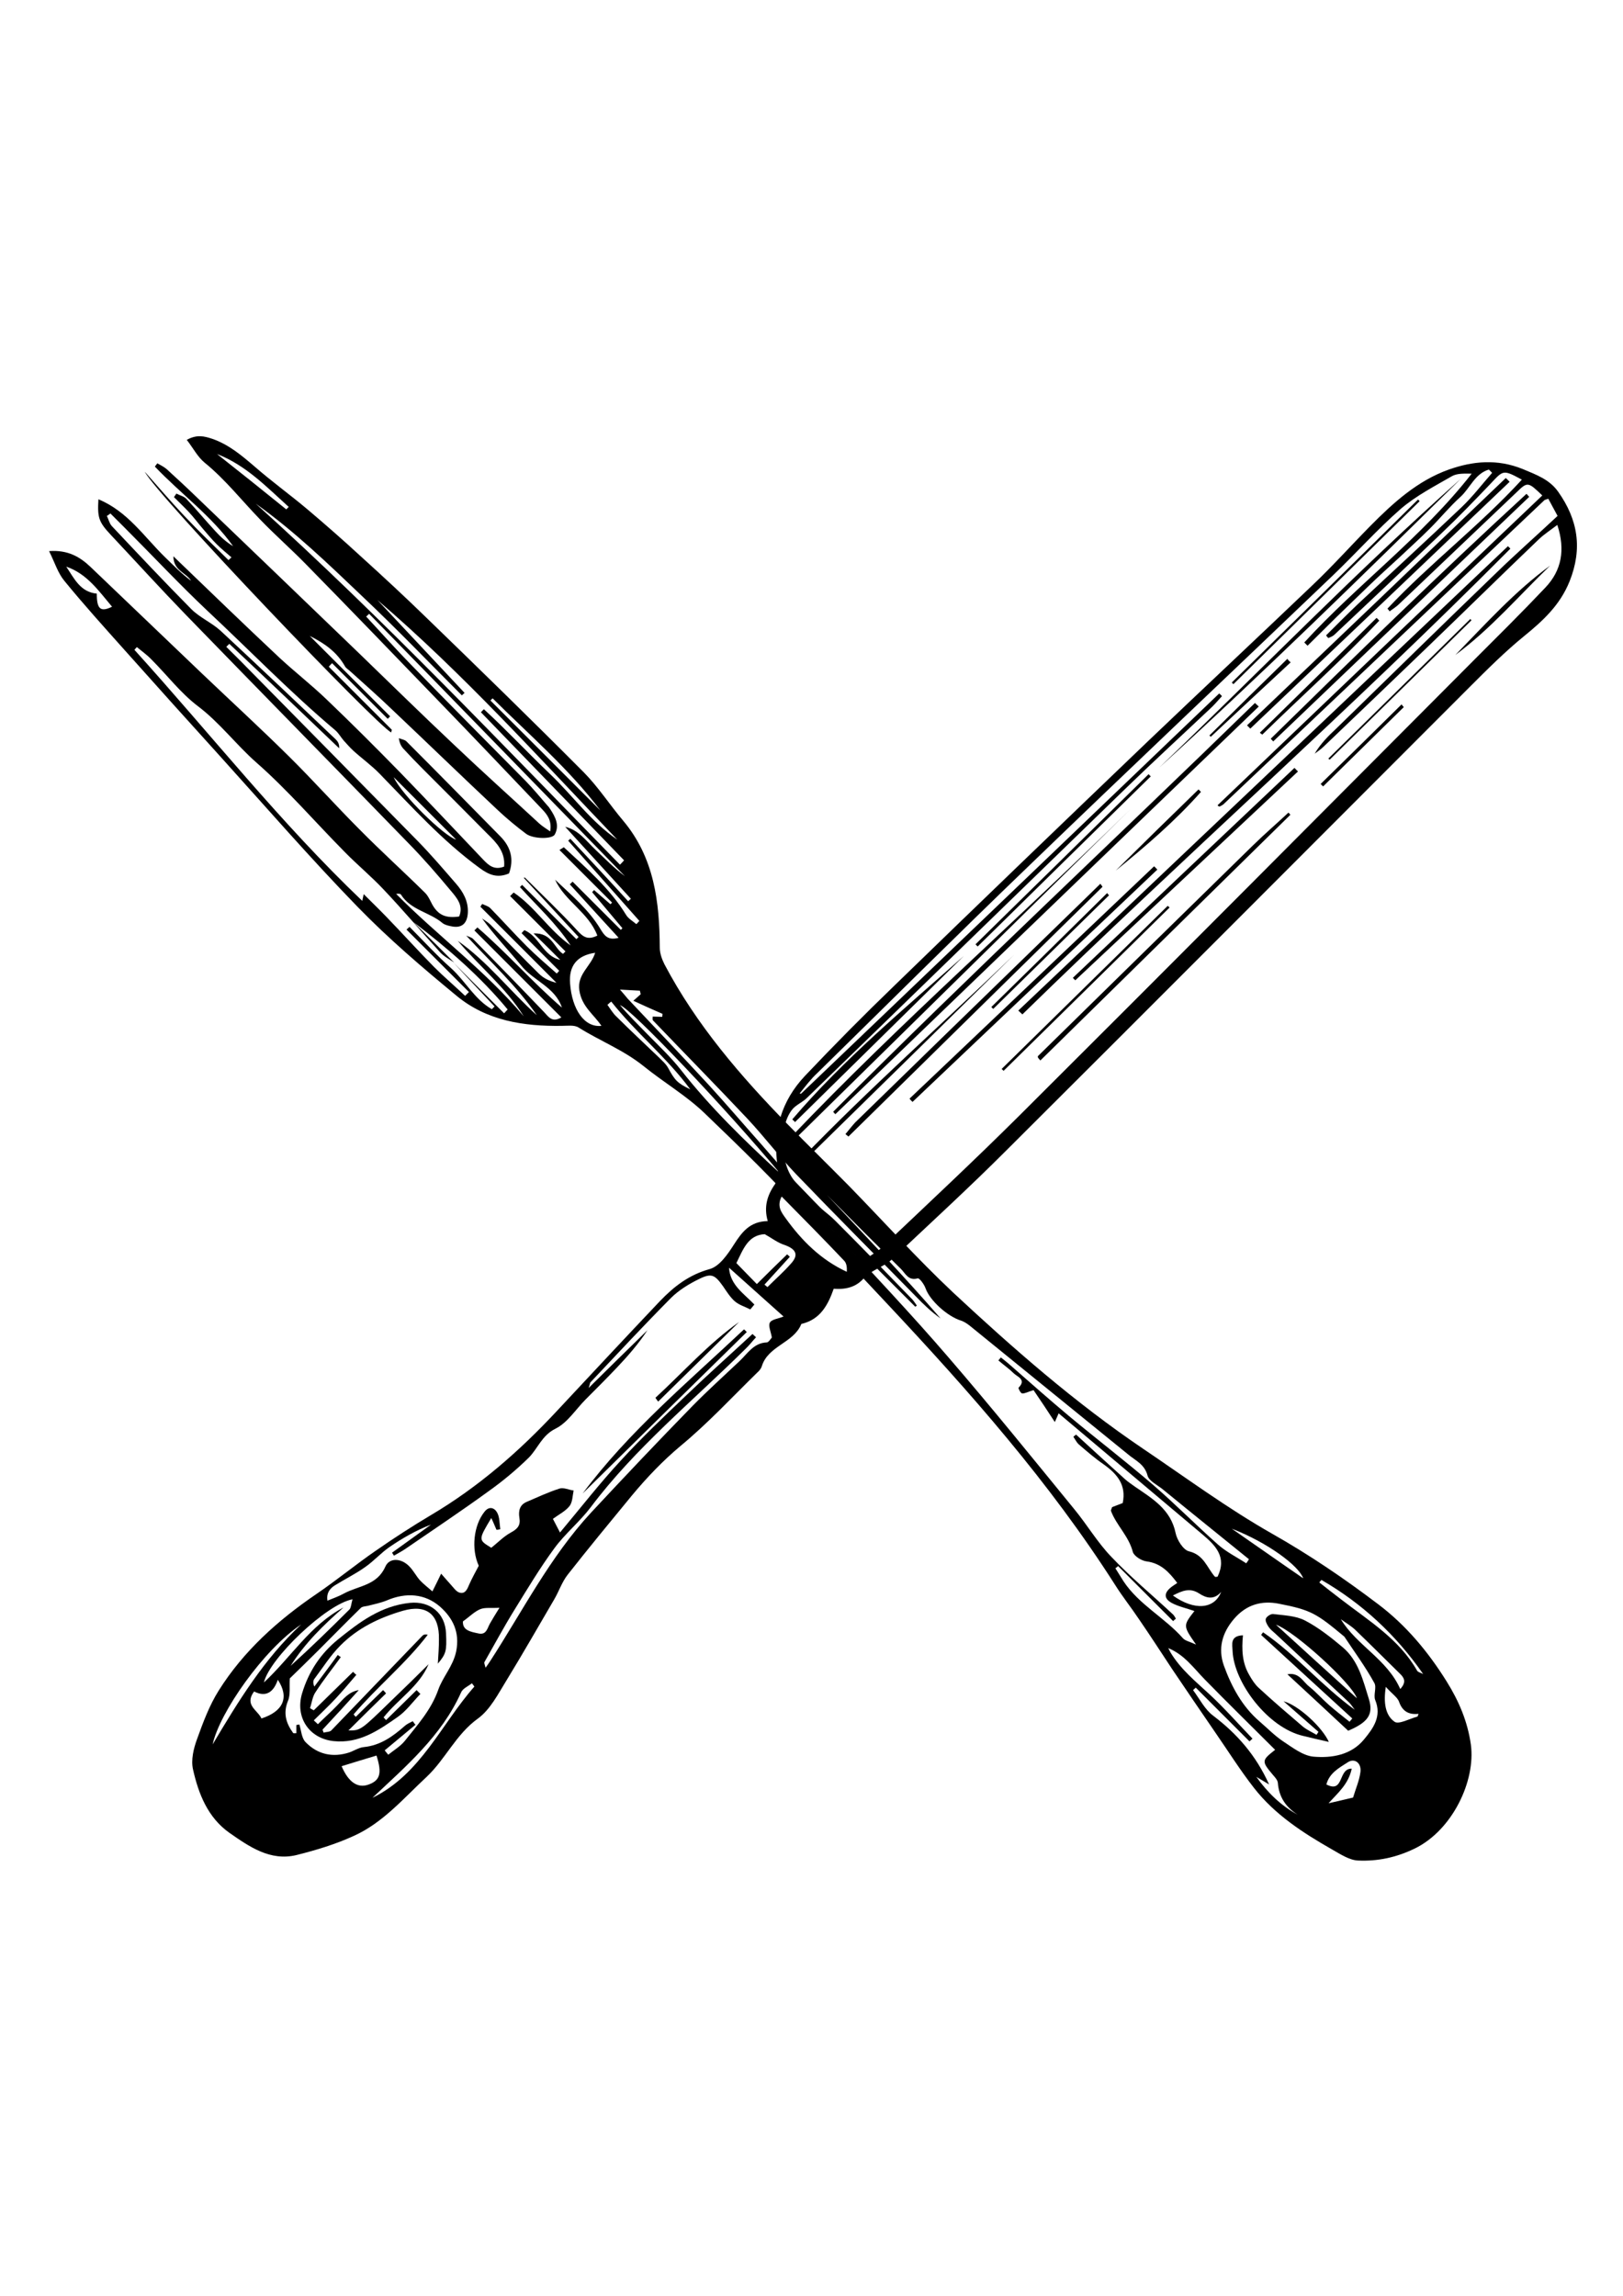 <?xml version="1.0" encoding="utf-8"?>
<!-- Generator: Adobe Illustrator 21.1.0, SVG Export Plug-In . SVG Version: 6.00 Build 0)  -->
<svg version="1.1" id="Layer_1" xmlns="http://www.w3.org/2000/svg" xmlns:xlink="http://www.w3.org/1999/xlink" x="0px" y="0px"
	 viewBox="0 0 595.3 841.9" style="enable-background:new 0 0 595.3 841.9;" xml:space="preserve">
<style type="text/css">
	.st0{fill-rule:evenodd;clip-rule:evenodd;}
	.st1{fill-rule:evenodd;clip-rule:evenodd;fill:none;}
</style>
<g>
	<g>
		<path class="st0" d="M281.6,447.8c-1.5-5.2-0.2-9.5,2.7-13.6c1.1-1.6,1.2-4.4,0.9-6.6c-1.9-12.8,1.4-23.9,10.1-33.1
			c10.7-11.3,21.7-22.4,32.9-33.2c30.9-30,62-59.9,93.1-89.7c19.9-19,40-37.8,59.9-56.8c7.4-7,14.2-14.6,21.4-21.9
			c8.4-8.5,17.3-16.6,28.8-20.7c8.8-3.1,17.7-4,27.1-0.2c5,2.1,9.8,3.8,13,8.3c7.3,10.3,9,20.9,4.2,32.9
			c-3.5,8.7-9.7,14.4-16.7,20.1c-7,5.7-13.4,12.1-19.8,18.5C482.4,308.6,425.8,365.4,369,422c-13.6,13.6-27.8,26.6-41.8,39.8
			c-2,1.9-4.8,3-7.2,4.5c-0.8,0.5-1.9,0.8-2.4,1.5c-2.9,4-6.9,5.2-11.8,4.8c-2.1,6-4.9,11.1-11.4,12.8c-0.2,0-0.5,0.1-0.5,0.2
			c-2.9,7-12.2,7.9-14.5,15.5c-0.3,0.9-1,1.7-1.7,2.3c-9.2,9-18,18.5-27.9,26.7c-6.7,5.6-12.5,11.7-18,18.3
			c-7.9,9.6-15.9,19.3-23.6,29.1c-2.1,2.7-3.2,6.1-4.9,9c-5.8,9.9-11.5,19.9-17.5,29.7c-3.1,5-6,10.8-10.6,14.1
			c-8,5.8-11.8,14.8-18.7,21.3c-8.4,7.8-16,16.8-26.6,21.6c-6.7,3.1-14,5.3-21.2,7.1c-9.6,2.3-17.3-3.1-24.6-8.2
			c-7.9-5.6-11.3-14.3-13.3-23.2c-0.8-3.5,0.2-7.7,1.5-11.2c2.2-6.1,4.5-12.3,7.9-17.7c9.1-14.5,21.7-25.8,35.8-35.4
			c7.5-5.1,14.4-10.8,21.8-15.9c6.6-4.6,13.4-9,20.3-13.1c17.4-10.3,32.4-23.4,46.1-38.1c12.6-13.5,25.2-27,37.9-40.4
			c5.1-5.3,10.6-9.6,18.2-11.7c3.6-1,6.6-5.4,8.9-9C272.1,451.9,275,447.9,281.6,447.8z M293.3,401c0.2,0,0.3,0.1,0.5,0.1
			c51.2-48.9,102.3-97.9,153.4-146.8c0.3,0.3,0.7,0.6,1,1c-1.2,1.3-2.3,2.6-3.6,3.9c-10.8,10.2-21.7,20.2-32.3,30.5
			c-38.8,37.6-77.5,75.3-116.3,112.9c-1.7,1.7-4.2,2.6-5.6,4.5c-5,6.6-4.1,20.8,1.6,26.6c8.7,9.1,17.6,18,26.7,27.2
			c1.7-1.2,3.4-2.1,4.7-3.4c16.9-16,33.9-31.9,50.4-48.3c55.7-55.5,111.2-111.3,166.7-167c8.8-8.8,17.7-17.6,26.3-26.7
			c6-6.3,7.4-13.9,4.4-23c-2.6,2-4.8,3.4-6.7,5.2c-13.5,12.9-26.8,26-40.2,38.9c-12.9,12.4-25.8,24.8-38.7,37.1
			c-1,1-2.2,1.8-3.4,2.7c2.2-3.7,5-6.5,7.9-9.2c19.6-19.1,39.1-38.2,58.7-57.1c7.1-6.9,14.6-13.5,22.5-20.9
			c-0.9-1.7-2.2-4.1-3.4-6.3c-1.1,0.4-1.3,0.4-1.4,0.5c-39.2,37.2-78.5,74.3-117.7,111.5c-0.4,0.4-1,0.6-1.5,0.9
			c-0.1,0-0.3-0.1-0.4-0.2c-0.2-0.1-0.3-0.3-0.3-0.3c39.7-37.9,79.3-75.8,119.1-113.6c-5.2-5-5.4-5.1-9.4-1.2
			c-14.4,13.7-28.7,27.3-43.1,41c-1,1-2.3,1.8-3.5,2.7c-0.3-0.4-0.5-0.7-0.8-1c15.6-16.6,33.8-30.4,49.3-47.3
			c-6.8-3.7-6.8-3.5-11.2,1.2c-6,6.3-12,12.5-18.3,18.5c-13.1,12.5-26.2,24.9-39.4,37.3c-0.6,0.5-1.4,0.8-2.1,1.1
			c-0.3-0.3-0.6-0.7-0.8-1c3.9-3.9,7.8-7.8,11.8-11.6c12.6-11.8,25.4-23.5,37.9-35.4c4.1-3.9,7.5-8.4,11.2-12.6
			c-0.4-0.4-0.8-0.8-1.2-1.2c-5.1,1.5-6.9,6.8-10.4,10c-4,3.6-7.4,7.8-11.2,11.6c-3.7,3.7-7.5,7.1-11.3,10.7
			c-3.8,3.5-7.7,7-11.4,10.6c-3.9,3.7-7.7,7.5-11.6,11.2c-3.5,3.5-7.1,7-10.6,10.5c-0.4-0.4-0.8-0.8-1.2-1.2
			c19.6-21.4,43.3-38.7,61.4-61.9c-2.5,0-5.2-0.2-7.2,0.9c-6.4,3.7-13.2,7.2-18.8,12c-8.8,7.7-16.6,16.5-25.1,24.6
			c-37.2,35.6-74.7,71-111.8,106.8c-25.9,24.9-51.4,50.3-77.1,75.5C297.4,395.7,295.4,398.4,293.3,401z M276.7,478.4
			c-0.5,0.6-1,1.2-1.5,1.8c-1.9-1-4.1-1.6-5.7-3c-1.7-1.5-3-3.6-4.3-5.5c-3-4.2-4.2-4.9-8.7-2.7c-3.7,1.8-7.5,4.1-10.4,7
			c-10,10.1-19.7,20.5-29.5,30.9c-0.2,0.2-0.2,0.7-0.7,2.1c7.7-7.6,14.6-14.4,21.6-21.2c-3.3,5-7.2,9.5-11.3,13.8
			c-3.7,3.9-7.5,7.7-11.3,11.5c-3.7,3.7-6.7,8.6-11.1,10.8c-5.1,2.5-6.5,7.3-9.9,10.7c-4.5,4.4-9.4,8.5-14.6,12.2
			c-9.9,7.2-20.1,14-30.3,21c-1.4,1-3,1.8-4.5,2.7c-0.2-0.4-0.5-0.7-0.7-1.1c4.7-3.4,9.5-6.8,14.3-10.3c-5.5,2.1-10.5,5-15.2,8.2
			c-3.2,2.2-5.8,5.2-9,7.4c-3.5,2.5-7.4,4.4-11.1,6.7c-2.1,1.3-3.1,3.1-2.7,5.6c2.2-0.9,4.2-1.6,6-2.6c5.3-2.9,12.1-2.9,15.2-9.8
			c1.5-3.5,5.9-3.2,8.8-0.2c1.5,1.5,2.5,3.5,3.9,5.1c1.3,1.4,2.9,2.6,4.6,4.1c1.2-2.4,2-4,3.2-6.5c1.6,1.8,2.6,3,3.7,4.2
			c0.9,1,1.8,2.3,2.9,2.7c2.1,0.7,2.9-1,3.6-2.7c1.1-2.5,2.4-4.8,3.6-7.1c-2.8-6.1-1.9-14.8,2.1-19.8c1.7-2.2,3.7-1.5,4.7,0.4
			c0.9,1.7,0.8,4,1.1,6c-0.5,0.1-0.9,0.2-1.4,0.2c-0.6-1.3-1.1-2.7-1.9-4.3c-4.8,8-4.8,8,0,10.9c2.4-1.9,4.6-4.2,7.2-5.6
			c2.4-1.3,3.6-2.6,3.1-5.4c-0.4-2.5,0.1-4.7,2.6-5.8c4-1.7,8-3.6,12.1-4.9c1.5-0.5,3.5,0.5,5.2,0.7c-0.4,1.9-0.4,4.3-1.5,5.7
			c-1.5,1.9-3.8,3-6.1,4.7c0.8,1.5,1.5,2.9,2.6,5c7.7-9.2,14.7-18.2,22.4-26.5c7.5-8.2,15.6-15.9,23.7-23.6
			c8-7.7,16.3-15.1,24.5-22.7c0.4,0.4,0.9,0.8,1.3,1.2c-1.3,1.4-2.5,3-3.9,4.3C254,513.9,233,531,216.7,552.7
			c-4,5.3-9.4,9.7-13.3,15c-5.3,7.2-9.9,14.9-14.6,22.5c-3.9,6.3-7.4,12.8-11.1,19.3c-0.2,0.3,0.1,0.9,0.4,2.1
			c0.8-1.1,1.2-1.7,1.6-2.3c12-18.5,22-38.3,37.1-54.6c12.3-13.2,24.7-26.3,37.3-39.2c5.5-5.6,11.4-10.9,17.1-16.3
			c3-2.8,5.2-6.7,10-6.9c0.7,0,1.4-1.2,1.9-1.8c-0.3-2-1.4-4.3-0.7-5.5c0.7-1.2,3.1-1.4,5-2.2c-6.7-6-13.4-12-20-17.9
			C267.8,471.3,272.9,474.4,276.7,478.4z M108.7,632.6c0.4-0.1,0.7-0.1,1.1-0.2c0.7,2.2,0.8,5,2.3,6.5c4.4,4.5,9.9,5.7,15.9,3.8
			c1.8-0.6,3.5-1.8,5.4-2c6.1-0.6,10.7-3.9,15.1-7.8c0.8-0.7,1.9-1.2,2.9-1.7c0.3,0.4,0.6,0.9,1,1.3c-3.8,3.1-7.5,6.3-11.3,9.4
			c0.4,0.5,0.8,1,1.3,1.6c2.1-1.7,4.5-3.1,6.1-5.1c4.6-5.8,9.6-11.3,12.2-18.6c1.7-4.9,5.4-8.6,6.6-14.1c1.5-7.3-1.4-12.5-5.9-16.5
			c-5.5-4.8-12.5-5.3-19.5-2.3c-2.2,0.9-4.6,1.4-7,2c-0.9,0.2-2,0.2-2.6,0.8c-5.2,5.1-10.3,10.3-15.4,15.4
			c-3.6,3.6-7.3,7.2-10.6,10.4c-0.2,3,0.3,6-0.7,8.3c-1.8,4.5-0.7,8.1,1.9,11.7c0.1,0.2,0.6,0.1,1.2,0.1
			C108.7,634.7,108.7,633.6,108.7,632.6z M280.5,452.6c-6.1,0.3-7.9,5.5-10.4,10.6c2.5,2.6,4.9,5,7.5,7.7c3.9-3.9,7.5-7.4,11.1-10.9
			c0.4,0.3,0.7,0.6,1,0.9c-3.1,3.4-6.2,6.8-9.3,10.2c0.4,0.3,0.7,0.6,1.1,0.9c2.9-2.9,6-5.6,8.7-8.7c2.8-3.1,1.8-5.2-2.3-6.7
			C285.3,455.8,283,454,280.5,452.6z M129.3,586.5c-9.5,1.7-30.4,21.6-32.5,30.5c10-9.3,17-21.1,29.2-27.5
			c-7.3,6.4-14.2,13.1-19.4,21.4c7.4-6.7,14.5-13.6,21.6-20.7C128.8,589.5,128.8,588.2,129.3,586.5z M286.7,438.8
			c-1.9,3.6,0,5.9,1.5,8c5.9,8.2,12.9,15.2,22.4,19.6c0.1-1.7-0.1-3.2-1-4.1C302.2,454.5,294.7,446.9,286.7,438.8z M174,618.5
			c-0.3-0.4-0.6-0.8-0.9-1.2c-1.4,1.1-3.4,1.9-4,3.4c-7.2,16-20.2,27-32.5,38.6C154.4,650.6,161.8,632.3,174,618.5z M78,639.7
			c9.4-15.8,18.9-31.4,32.5-44C96.6,605,80.5,628.1,78,639.7z M125.3,647.7c2.5,5.9,5.9,8.1,9.7,6.8c4.4-1.5,5.2-4.1,3.1-10.7
			C134,645,129.9,646.3,125.3,647.7z M95.9,630.2c8-2.6,10.3-7.7,6-14.2c-1.5,4.4-4.2,6.6-8.7,4.3C89.5,625.3,94.5,627.1,95.9,630.2
			z M314,460.6c-8-8.1-14.7-17.3-23.9-24.2C296.3,446.3,304,454.7,314,460.6z M183.2,589.6c-2.8,0.2-5.2-0.2-7,0.5
			c-2.2,0.9-4,2.8-6.4,4.5c-0.2,3.3,2.8,3.8,5.6,4.4c3,0.7,3.3-1.8,4.3-3.6C180.6,593.8,181.6,592.2,183.2,589.6z"/>
		<path class="st1" d="M293.3,401c2.2-2.5,4.2-5.3,6.6-7.6c25.6-25.2,51.1-50.6,77.1-75.5c37.1-35.8,74.6-71.2,111.8-106.8
			c8.5-8.1,16.3-16.9,25.1-24.6c5.6-4.8,12.3-8.3,18.8-12c2-1.1,4.7-1,7.2-0.9c-18.1,23.2-41.8,40.5-61.4,61.9
			c0.4,0.4,0.8,0.8,1.2,1.2c3.6-3.5,7.1-7,10.6-10.5c3.9-3.8,7.7-7.5,11.6-11.2c3.8-3.6,7.7-7,11.4-10.6c3.8-3.5,7.7-7,11.3-10.7
			c3.8-3.8,7.2-8,11.2-11.6c3.6-3.2,5.4-8.6,10.4-10c0.4,0.4,0.8,0.8,1.2,1.2c-3.7,4.2-7.2,8.7-11.2,12.6
			c-12.5,11.9-25.3,23.6-37.9,35.4c-4,3.8-7.9,7.7-11.8,11.6c0.3,0.3,0.6,0.7,0.8,1c0.7-0.4,1.5-0.6,2.1-1.1
			c13.1-12.4,26.3-24.8,39.4-37.3c6.2-6,12.3-12.2,18.3-18.5c4.5-4.7,4.5-4.8,11.2-1.2c-15.5,16.9-33.8,30.7-49.3,47.3
			c0.3,0.3,0.5,0.7,0.8,1c1.2-0.9,2.4-1.7,3.5-2.7c14.4-13.6,28.7-27.3,43.1-41c4.1-3.8,4.2-3.8,9.4,1.2
			c-39.7,37.9-79.4,75.8-119.1,113.6c0,0,0.2,0.2,0.3,0.3c0.1,0.1,0.3,0.2,0.4,0.2c0.5-0.3,1-0.5,1.5-0.9
			c39.2-37.1,78.5-74.3,117.7-111.5c0.1-0.1,0.4-0.1,1.4-0.5c1.2,2.2,2.5,4.6,3.4,6.3c-7.9,7.4-15.4,14-22.5,20.9
			c-19.6,19-39.2,38.1-58.7,57.1c-2.8,2.8-5.7,5.6-7.9,9.2c1.1-0.9,2.3-1.7,3.4-2.7c12.9-12.4,25.9-24.7,38.7-37.1
			c13.4-12.9,26.8-26,40.2-38.9c1.9-1.8,4.2-3.3,6.7-5.2c3,9.1,1.5,16.7-4.4,23c-8.6,9.1-17.5,17.9-26.3,26.7
			c-55.5,55.7-111,111.5-166.7,167c-16.5,16.4-33.6,32.2-50.4,48.3c-1.3,1.3-3,2.2-4.7,3.4c-9.1-9.2-18-18.2-26.7-27.2
			c-5.7-5.9-6.6-20-1.6-26.6c1.4-1.9,3.9-2.8,5.6-4.5c38.8-37.6,77.5-75.3,116.3-112.9c10.6-10.3,21.5-20.3,32.3-30.5
			c1.3-1.2,2.4-2.6,3.6-3.9c-0.4-0.3-0.7-0.7-1-1c-51.1,48.9-102.3,97.9-153.4,146.8C293.6,401.1,293.4,401,293.3,401z M373.5,370.6
			c0.5,0.5,1,1,1.5,1.5c59.1-57.6,120.9-112.3,179-170.8c-0.3-0.3-0.6-0.6-0.9-0.9C493.2,257.1,433.4,313.8,373.5,370.6z
			 M461.7,259.1c-0.5-0.4-0.9-0.9-1.4-1.3c-51.4,50.1-104,99.1-154.7,149.9c0.3,0.3,0.6,0.6,0.8,0.9
			C358.2,358.7,409.9,308.9,461.7,259.1z M414.8,296.6C373.6,337,330.2,375,290.4,416.7c0.4,0.4,0.7,0.7,1.1,1.1
			C332.6,377.3,373.7,336.9,414.8,296.6z M425.2,281.5c37.7-34.4,74.2-70.1,110.6-105.9C497.6,209.5,462.1,246.3,425.2,281.5z
			 M473.3,298.8c-0.2-0.2-0.5-0.5-0.7-0.7c-4.3,3.9-8.8,7.8-12.9,11.9c-26.4,25.7-52.7,51.6-79,77.4c-0.1,0.1,0,0.4,0,0.5
			c0.1,0.2,0.3,0.3,0.9,1.1C412.2,358.8,442.8,328.8,473.3,298.8z M404.4,325.2c-0.2-0.3-0.4-0.7-0.7-1c-1.5,1.4-2.9,2.9-4.4,4.3
			c-7.3,7.1-14.6,14.2-21.9,21.3c-21.2,20.6-42.4,41.3-63.6,61.9c-1.3,1.3-2.4,2.8-3.6,4.3c0.4,0.3,0.7,0.6,1.1,0.9
			C342.2,386.2,373.3,355.7,404.4,325.2z M553.7,176.7c-0.4-0.5-0.9-0.9-1.3-1.3c-31.7,30.2-63.3,60.4-94.9,90.7
			c0.4,0.4,0.8,0.8,1.2,1.2C490.3,237,522,206.8,553.7,176.7z M424.5,318.9c-0.4-0.4-0.9-0.8-1.3-1.2
			c-29.9,28.4-59.8,56.8-89.7,85.2c0.4,0.4,0.8,0.8,1.1,1.2C364.7,375.6,394.6,347.3,424.5,318.9z M560.9,182.2
			c-0.4-0.4-0.7-0.7-1.1-1.1c-31.9,29.3-62.8,59.5-93.8,89.8c0.3,0.3,0.6,0.7,0.9,1C498.3,242,529.6,212.1,560.9,182.2z M429,332.8
			c-0.2-0.2-0.5-0.4-0.7-0.7c-20.3,20-40.6,39.9-60.9,59.8c0.2,0.2,0.5,0.5,0.7,0.7C388.4,372.7,408.7,352.8,429,332.8z
			 M476.1,282.9c-0.4-0.4-0.9-0.9-1.3-1.3c-27.1,25.7-54.2,51.4-81.3,77c0.3,0.3,0.6,0.6,0.9,0.9C421.6,334,448.8,308.4,476.1,282.9
			z M372,350.1c-26.1,25.1-53.1,49-78.1,75c0.3,0.3,0.6,0.6,0.9,0.9C320.6,400.7,346.3,375.4,372,350.1z M353.5,350.6
			c-21.7,19.3-44,37.9-63,59.8c0.4,0.3,0.7,0.7,1,1C312.2,391.1,332.8,370.9,353.5,350.6z M520.7,183.8c-0.2-0.2-0.3-0.4-0.5-0.6
			c-22.8,22.4-45.5,44.7-68.3,67.1c0.2,0.2,0.4,0.4,0.6,0.6C475.2,228.5,497.9,206.1,520.7,183.8z M487.2,278.2
			c0.2,0.1,0.4,0.2,0.6,0.4c17.3-17,34.6-34,52-51.1c-0.1-0.2-0.3-0.3-0.4-0.5C521.9,244,504.5,261.1,487.2,278.2z M422.1,284.7
			c-0.2-0.3-0.5-0.5-0.8-0.8c-21.2,20.8-42.4,41.6-63.5,62.4c0.3,0.3,0.5,0.5,0.8,0.8C379.7,326.4,400.9,305.5,422.1,284.7z
			 M568.6,207.4c-12.9,9.5-23.6,21.4-34.8,32.8C546.8,230.6,557.2,218.4,568.6,207.4z M406.8,328.3c-0.2-0.3-0.4-0.5-0.7-0.8
			c-14.2,13.9-28.3,27.8-42.5,41.8c0.2,0.3,0.5,0.5,0.7,0.7C378.4,356.1,392.6,342.2,406.8,328.3z M462.1,268.7
			c0.3,0.2,0.7,0.5,1,0.7c14.3-13.9,29.1-27.3,42.9-41.8c-0.4-0.3-0.7-0.7-1-1C490.7,240.7,476.4,254.7,462.1,268.7z M409.2,319.3
			c11.1-9,21.9-18.3,31.3-28.9c-0.3-0.3-0.6-0.6-0.9-0.9C429.4,299.4,419.3,309.3,409.2,319.3z M473.4,242.9
			c-0.4-0.4-0.8-0.8-1.2-1.2c-9.5,9.4-19.1,18.7-28.6,28.1c0.2,0.2,0.3,0.3,0.5,0.5C453.8,261.1,463.6,252,473.4,242.9z
			 M514.9,259.3c-0.3-0.3-0.5-0.7-0.8-1c-9.9,9.7-19.8,19.4-29.7,29.2c0.3,0.3,0.6,0.6,0.9,0.9C495.1,278.7,505,269,514.9,259.3z"/>
		<path class="st1" d="M276.7,478.4c-3.7-4-8.8-7.2-9.3-13.5c6.7,5.9,13.3,11.9,20,17.9c-1.8,0.7-4.3,0.9-5,2.2
			c-0.7,1.2,0.4,3.4,0.7,5.5c-0.5,0.5-1.2,1.7-1.9,1.8c-4.8,0.3-7,4.1-10,6.9c-5.7,5.5-11.6,10.7-17.1,16.3
			c-12.6,13-25,26-37.3,39.2c-15.2,16.3-25.2,36.1-37.1,54.6c-0.4,0.6-0.8,1.1-1.6,2.3c-0.2-1.2-0.5-1.8-0.4-2.1
			c3.7-6.5,7.2-13,11.1-19.3c4.7-7.6,9.3-15.3,14.6-22.5c3.9-5.4,9.3-9.7,13.3-15c16.3-21.7,37.2-38.8,56.4-57.6
			c1.4-1.4,2.6-2.9,3.9-4.3c-0.4-0.4-0.9-0.8-1.3-1.2c-8.2,7.5-16.5,15-24.5,22.7c-8.1,7.7-16.1,15.4-23.7,23.6
			c-7.6,8.3-14.6,17.3-22.4,26.5c-1-2-1.8-3.4-2.6-5c2.3-1.7,4.6-2.8,6.1-4.7c1.1-1.4,1-3.8,1.5-5.7c-1.7-0.3-3.7-1.2-5.2-0.7
			c-4.1,1.3-8.1,3.2-12.1,4.9c-2.5,1.1-3.1,3.3-2.6,5.8c0.5,2.8-0.7,4.1-3.1,5.4c-2.6,1.4-4.8,3.7-7.2,5.6c-4.8-2.9-4.8-2.9,0-10.9
			c0.7,1.7,1.3,3,1.9,4.3c0.5-0.1,1-0.2,1.4-0.2c-0.3-2-0.2-4.3-1.1-6c-1-1.9-2.9-2.6-4.7-0.4c-4,5-4.9,13.7-2.1,19.8
			c-1.2,2.3-2.5,4.6-3.6,7.1c-0.7,1.7-1.5,3.4-3.6,2.7c-1.1-0.4-2-1.7-2.9-2.7c-1.1-1.2-2.2-2.4-3.7-4.2c-1.2,2.4-1.9,4-3.2,6.5
			c-1.7-1.5-3.3-2.7-4.6-4.1c-1.4-1.6-2.4-3.6-3.9-5.1c-2.9-3-7.3-3.3-8.8,0.2c-3.1,6.9-9.9,6.9-15.2,9.8c-1.9,1-3.9,1.7-6,2.6
			c-0.4-2.5,0.7-4.4,2.7-5.6c3.7-2.2,7.5-4.2,11.1-6.7c3.2-2.2,5.8-5.2,9-7.4c4.7-3.2,9.7-6.1,15.2-8.2c-4.7,3.4-9.5,6.8-14.3,10.3
			c0.2,0.4,0.5,0.7,0.7,1.1c1.5-0.9,3.1-1.7,4.5-2.7c10.1-6.9,20.3-13.8,30.3-21c5.1-3.7,10-7.8,14.6-12.2c3.4-3.4,4.9-8.2,9.9-10.7
			c4.4-2.2,7.4-7.1,11.1-10.8c3.8-3.8,7.6-7.6,11.3-11.5c4-4.3,8-8.7,11.3-13.8c-6.9,6.8-13.8,13.6-21.6,21.2
			c0.4-1.4,0.4-1.9,0.7-2.1c9.8-10.3,19.5-20.8,29.5-30.9c2.9-2.9,6.7-5.2,10.4-7c4.4-2.2,5.6-1.5,8.7,2.7c1.4,1.9,2.6,4,4.3,5.5
			c1.6,1.4,3.8,2,5.7,3C275.6,479.6,276.1,479,276.7,478.4z M273.9,488.5c-0.3-0.3-0.7-0.7-1-1c-20.5,19.3-42.2,37.4-59.2,60.2
			C233.8,527.9,253.8,508.2,273.9,488.5z M240.4,512.6c0.3,0.5,0.7,0.9,1,1.4c9.9-9.7,19.8-19.5,29.7-29.2
			C259.7,492.8,250.5,503.2,240.4,512.6z"/>
		<path class="st1" d="M108.7,632.6c0,1-0.1,2.1-0.1,3.1c-0.6-0.1-1.1,0-1.2-0.1c-2.6-3.6-3.6-7.3-1.9-11.7c0.9-2.4,0.5-5.3,0.7-8.3
			c3.3-3.2,7-6.8,10.6-10.4c5.2-5.1,10.2-10.3,15.4-15.4c0.6-0.6,1.7-0.6,2.6-0.8c2.3-0.7,4.8-1.1,7-2c6.9-3,14-2.5,19.5,2.3
			c4.5,4,7.5,9.2,5.9,16.5c-1.2,5.5-4.9,9.2-6.6,14.1c-2.6,7.3-7.6,12.8-12.2,18.6c-1.6,2.1-4,3.5-6.1,5.1c-0.4-0.5-0.8-1.1-1.3-1.6
			c3.8-3.1,7.5-6.3,11.3-9.4c-0.3-0.4-0.7-0.9-1-1.3c-1,0.6-2.1,1-2.9,1.7c-4.4,3.8-8.9,7.2-15.1,7.8c-1.8,0.2-3.6,1.4-5.4,2
			c-6,2-11.5,0.7-15.9-3.8c-1.5-1.5-1.6-4.3-2.3-6.5C109.5,632.4,109.1,632.5,108.7,632.6z M157.2,610.3c-4.5,4.4-8.9,8.9-13.5,13.2
			c-11.3,11-11.4,11-15.8,11c4.9-4.8,9.4-9.2,13.8-13.6c-0.4-0.4-0.8-0.8-1.1-1.2c-3.3,3.3-6.6,6.5-10,9.8c-0.3-0.3-0.5-0.6-0.8-0.9
			c8.7-10.1,19.1-18.6,27.2-29.2c-0.9-0.2-1.5,0-1.9,0.3c-11.2,11.6-22.3,23.3-33.5,34.8c-0.6,0.6-1.8,0.6-2.8,0.8
			c-0.1-0.4-0.3-0.7-0.4-1.1c4.4-4.8,8.8-9.7,13.3-14.5c-3.8,0.5-5.7,3.3-8,5.7c-2.3,2.3-4.7,4.5-7,6.8c-0.5-0.5-1-1-1.5-1.4
			c2.7-2.7,5.5-5.3,8.1-8.1c2.6-2.8,5-5.7,7.5-8.6c-0.4-0.4-0.8-0.8-1.2-1.1c-4.8,4.7-9.6,9.4-14.4,14.1c-0.5-0.3-1-0.6-1.4-0.8
			c0.6-2,0.9-4.1,2-5.8c2.9-4.4,6.2-8.6,9.3-12.9c-0.4-0.3-0.7-0.5-1.1-0.8c-2.9,3.8-5.8,7.7-8.6,11.6c-0.4-1.1-0.4-2.2,0-2.8
			c3.1-4.1,5.9-8.5,9.5-12.2c6.3-6.4,14.3-10.3,23-12.8c8.7-2.4,13.4,1.4,13.2,10.5c0,2.8-0.2,5.6-0.4,8.9c3-3.6,3.2-4.5,3-11.1
			c-0.3-7.5-5.9-11.9-13.2-11.2c-10.6,1.1-18.6,7-26.4,13.4c-6.4,5.2-10.8,11.8-13.2,19.8c-2.6,8.7,2.5,16.5,11.5,17.5
			c9.4,1.1,16.5-3.8,23.5-8.8c3.2-2.3,5.6-5.7,8.4-8.5c-0.5-0.5-0.9-0.9-1.4-1.4c-3.8,3.7-7.5,7.4-11.2,11c-0.3-0.3-0.6-0.7-0.9-1
			C146.1,623.1,153.8,618.4,157.2,610.3z"/>
		<path class="st1" d="M280.5,452.6c2.5,1.4,4.8,3.2,7.4,4.2c4.1,1.5,5.1,3.6,2.3,6.7c-2.8,3-5.8,5.8-8.7,8.7
			c-0.4-0.3-0.7-0.6-1.1-0.9c3.1-3.4,6.2-6.8,9.3-10.2c-0.4-0.3-0.7-0.6-1-0.9c-3.6,3.5-7.1,7-11.1,10.9c-2.6-2.7-5-5.1-7.5-7.7
			C272.6,458.2,274.4,452.9,280.5,452.6z"/>
		<path class="st1" d="M129.3,586.5c-0.5,1.7-0.5,3-1.1,3.6c-7,7.1-14.2,14-21.6,20.7c5.2-8.3,12.1-15,19.4-21.4
			c-12.2,6.4-19.2,18.2-29.2,27.5C98.9,608.1,119.8,588.3,129.3,586.5z"/>
		<path class="st1" d="M286.7,438.8c8,8.2,15.5,15.7,22.9,23.4c0.9,0.9,1.1,2.4,1,4.1c-9.5-4.4-16.5-11.4-22.4-19.6
			C286.7,444.7,284.8,442.4,286.7,438.8z"/>
		<path class="st1" d="M174,618.5c-12.2,13.8-19.5,32.1-37.4,40.8c12.3-11.6,25.3-22.6,32.5-38.6c0.6-1.4,2.6-2.3,4-3.4
			C173.3,617.6,173.7,618.1,174,618.5z"/>
		<path class="st1" d="M78,639.7c2.5-11.5,18.6-34.7,32.5-44C96.9,608.2,87.5,623.9,78,639.7z"/>
		<path class="st1" d="M125.3,647.7c4.5-1.4,8.6-2.6,12.7-3.9c2.1,6.6,1.3,9.2-3.1,10.7C131.2,655.8,127.8,653.6,125.3,647.7z"/>
		<path class="st1" d="M95.9,630.2c-1.3-3-6.4-4.9-2.7-9.9c4.5,2.3,7.2,0.1,8.7-4.3C106.2,622.5,103.8,627.6,95.9,630.2z"/>
		<path class="st1" d="M314,460.6c-10.1-6-17.7-14.4-23.9-24.2C299.3,443.3,306,452.6,314,460.6z"/>
		<path class="st1" d="M183.2,589.6c-1.6,2.6-2.6,4.2-3.6,5.9c-0.9,1.8-1.3,4.3-4.3,3.6c-2.8-0.7-5.8-1.1-5.6-4.4
			c2.4-1.8,4.2-3.6,6.4-4.5C178.1,589.3,180.4,589.7,183.2,589.6z"/>
		<path class="st0" d="M373.5,370.6c59.9-56.8,119.7-113.5,179.6-170.3c0.3,0.3,0.6,0.6,0.9,0.9c-58.1,58.5-120,113.2-179,170.8
			C374.5,371.5,374,371.1,373.5,370.6z"/>
		<path class="st0" d="M461.7,259.1c-51.8,49.8-103.5,99.7-155.3,149.5c-0.3-0.3-0.6-0.6-0.8-0.9c50.7-50.8,103.3-99.8,154.7-149.9
			C460.7,258.2,461.2,258.6,461.7,259.1z"/>
		<path class="st0" d="M414.8,296.6c-41.1,40.4-82.2,80.8-123.3,121.2c-0.4-0.4-0.7-0.7-1.1-1.1C330.2,375,373.6,337,414.8,296.6z"
			/>
		<path class="st0" d="M425.2,281.5c36.9-35.3,72.4-72,110.6-105.9C499.4,211.4,463,247.1,425.2,281.5z"/>
		<path class="st0" d="M473.3,298.8c-30.5,30-61.1,60-91.7,90.1c-0.7-0.8-0.8-0.9-0.9-1.1c0-0.1-0.1-0.4,0-0.5
			c26.3-25.8,52.6-51.6,79-77.4c4.2-4.1,8.6-7.9,12.9-11.9C472.9,298.3,473.1,298.6,473.3,298.8z"/>
		<path class="st0" d="M404.4,325.2c-31.1,30.5-62.1,61.1-93.2,91.6c-0.4-0.3-0.7-0.6-1.1-0.9c1.2-1.4,2.3-2.9,3.6-4.3
			c21.2-20.7,42.4-41.3,63.6-61.9c7.3-7.1,14.6-14.2,21.9-21.3c1.5-1.4,2.9-2.9,4.4-4.3C403.9,324.5,404.1,324.8,404.4,325.2z"/>
		<path class="st0" d="M553.7,176.7c-31.7,30.2-63.4,60.4-95.1,90.5c-0.4-0.4-0.8-0.8-1.2-1.2c31.7-30.2,63.3-60.4,94.9-90.7
			C552.8,175.8,553.3,176.2,553.7,176.7z"/>
		<path class="st0" d="M424.5,318.9c-29.9,28.4-59.9,56.8-89.8,85.2c-0.4-0.4-0.8-0.8-1.1-1.2c29.9-28.4,59.8-56.8,89.7-85.2
			C423.7,318,424.1,318.5,424.5,318.9z"/>
		<path class="st0" d="M560.9,182.2c-31.3,29.9-62.6,59.8-93.9,89.7c-0.3-0.3-0.6-0.7-0.9-1c30.9-30.3,61.9-60.5,93.8-89.8
			C560.2,181.5,560.6,181.8,560.9,182.2z"/>
		<path class="st0" d="M429,332.8c-20.3,20-40.6,39.9-60.9,59.9c-0.2-0.2-0.5-0.5-0.7-0.7c20.3-19.9,40.6-39.9,60.9-59.8
			C428.5,332.4,428.8,332.6,429,332.8z"/>
		<path class="st0" d="M476.1,282.9c-27.2,25.5-54.5,51.1-81.7,76.6c-0.3-0.3-0.6-0.6-0.9-0.9c27.1-25.7,54.2-51.4,81.3-77
			C475.2,282,475.6,282.5,476.1,282.9z"/>
		<path class="st0" d="M372,350.1c-25.7,25.3-51.5,50.6-77.2,75.8c-0.3-0.3-0.6-0.6-0.9-0.9C318.9,399.1,345.9,375.2,372,350.1z"/>
		<path class="st0" d="M353.5,350.6c-20.6,20.3-41.3,40.6-61.9,60.9c-0.3-0.4-0.7-0.7-1-1C309.5,388.4,331.7,369.9,353.5,350.6z"/>
		<path class="st0" d="M520.7,183.8c-22.8,22.4-45.5,44.7-68.3,67.1c-0.2-0.2-0.4-0.4-0.6-0.6c22.8-22.4,45.6-44.7,68.3-67.1
			C520.3,183.3,520.5,183.6,520.7,183.8z"/>
		<path class="st0" d="M487.2,278.2c17.4-17.1,34.7-34.1,52.1-51.2c0.2,0.2,0.3,0.3,0.4,0.5c-17.3,17-34.6,34-52,51.1
			C487.5,278.4,487.4,278.3,487.2,278.2z"/>
		<path class="st0" d="M422.1,284.7c-21.2,20.8-42.4,41.6-63.5,62.4c-0.3-0.3-0.5-0.5-0.8-0.8c21.2-20.8,42.4-41.6,63.5-62.4
			C421.6,284.2,421.8,284.5,422.1,284.7z"/>
		<path class="st0" d="M568.6,207.4c-11.5,11.1-21.9,23.3-34.8,32.8C545,228.7,555.7,216.8,568.6,207.4z"/>
		<path class="st0" d="M406.8,328.3c-14.2,13.9-28.3,27.8-42.5,41.7c-0.2-0.2-0.5-0.5-0.7-0.7c14.2-13.9,28.3-27.8,42.5-41.8
			C406.3,327.8,406.5,328.1,406.8,328.3z"/>
		<path class="st0" d="M462.1,268.7c14.3-14,28.6-28.1,42.8-42.1c0.4,0.3,0.7,0.7,1,1c-13.7,14.5-28.6,27.8-42.9,41.8
			C462.8,269.2,462.4,269,462.1,268.7z"/>
		<path class="st0" d="M409.2,319.3c10.1-10,20.2-19.9,30.4-29.8c0.3,0.3,0.6,0.6,0.9,0.9C431.1,301,420.3,310.3,409.2,319.3z"/>
		<path class="st0" d="M473.4,242.9c-9.8,9.1-19.6,18.2-29.3,27.3c-0.2-0.2-0.3-0.3-0.5-0.5c9.5-9.4,19-18.7,28.6-28.1
			C472.5,242.1,472.9,242.5,473.4,242.9z"/>
		<path class="st0" d="M514.9,259.3c-9.9,9.7-19.7,19.4-29.6,29.1c-0.3-0.3-0.6-0.6-0.9-0.9c9.9-9.7,19.8-19.4,29.7-29.2
			C514.3,258.7,514.6,259,514.9,259.3z"/>
		<path class="st0" d="M273.9,488.5c-20.1,19.7-40.2,39.5-60.2,59.2c17-22.8,38.7-40.9,59.2-60.2
			C273.2,487.8,273.6,488.1,273.9,488.5z"/>
		<path class="st0" d="M240.4,512.6c10.2-9.4,19.4-19.8,30.7-27.8c-9.9,9.7-19.8,19.5-29.7,29.2C241,513.5,240.7,513,240.4,512.6z"
			/>
		<path class="st0" d="M157.2,610.3c-3.4,8.1-11.2,12.8-16.5,19.5c0.3,0.3,0.6,0.7,0.9,1c3.7-3.7,7.5-7.3,11.2-11
			c0.5,0.5,0.9,0.9,1.4,1.4c-2.8,2.9-5.2,6.3-8.4,8.5c-7,4.9-14.1,9.8-23.5,8.8c-9-1-14.1-8.8-11.5-17.5c2.4-8,6.8-14.6,13.2-19.8
			c7.8-6.3,15.7-12.3,26.4-13.4c7.3-0.7,12.9,3.7,13.2,11.2c0.3,6.5,0,7.5-3,11.1c0.2-3.3,0.4-6.1,0.4-8.9c0.2-9.1-4.5-13-13.2-10.5
			c-8.6,2.5-16.6,6.3-23,12.8c-3.6,3.6-6.4,8.1-9.5,12.2c-0.5,0.6-0.5,1.7,0,2.8c2.9-3.9,5.8-7.7,8.6-11.6c0.3,0.3,0.7,0.5,1.1,0.8
			c-3.1,4.3-6.4,8.4-9.3,12.9c-1.1,1.6-1.3,3.8-2,5.8c0.5,0.3,0.9,0.6,1.4,0.8c4.8-4.7,9.6-9.4,14.4-14.1c0.4,0.4,0.8,0.8,1.2,1.1
			c-2.5,2.9-4.9,5.8-7.5,8.6c-2.6,2.8-5.4,5.4-8.1,8.1c0.5,0.5,1,0.9,1.5,1.4c2.3-2.3,4.8-4.5,7-6.8c2.3-2.4,4.3-5.1,8-5.7
			c-4.4,4.9-8.8,9.7-13.3,14.5c0.1,0.4,0.3,0.7,0.4,1.1c0.9-0.3,2.2-0.2,2.8-0.8c11.2-11.6,22.3-23.2,33.5-34.8
			c0.4-0.4,1-0.5,1.9-0.3c-8.1,10.6-18.6,19.1-27.2,29.2c0.2,0.3,0.5,0.6,0.8,0.9c3.3-3.3,6.6-6.5,10-9.8c0.4,0.4,0.8,0.8,1.1,1.2
			c-4.5,4.4-8.9,8.7-13.8,13.6c4.5,0,4.5,0,15.8-11C148.3,619.1,152.8,614.7,157.2,610.3z"/>
	</g>
	<g>
		<path class="st0" d="M192.5,321.8c6.4,6.4,13.1,12.7,19.2,19.4c2.1,2.3,3.8,3.7,7.4,1.9c-3.2-8.5-11.9-12.6-15.5-20.5
			c6,5.7,12.4,11,16.7,18.2c1.4,2.3,2.7,4.2,6.6,3.1c-6.2-6.8-12.1-13.2-17.9-19.6c0.3-0.3,0.7-0.6,1-1c5.9,5.9,11.8,11.8,17.7,17.7
			c0.2-0.2,0.4-0.4,0.6-0.6c-3.7-4.4-7.4-8.8-11.1-13.2c0.2-0.3,0.4-0.5,0.7-0.8c2,1.7,4,3.5,6,5.2c0.2-0.2,0.4-0.4,0.6-0.6
			c-6.4-6.4-12.8-12.8-19.3-19.3c1.1-0.7,1.6-1,1.6-1c8.3,7.7,16.9,15.1,22.9,24.9c0.8,1.3,2.4,2.2,3.7,3.3c0.4-0.4,0.8-0.8,1.1-1.2
			c-8.7-9.8-17.4-19.6-26.1-29.4c0.3-0.2,0.5-0.5,0.8-0.7c7.1,7.6,14.2,15.2,21.2,22.9c0.3-0.3,0.7-0.6,1-0.9
			c-8-8.8-16.1-17.6-24.1-26.4c5,1.2,7.7,5.2,11.1,8.4c3.5,3.3,6.9,6.8,10.8,9.7c-31.3-32.1-62.5-64.2-93.8-96.2
			c-0.4,0.3-0.7,0.7-1.1,1c5.5,5.9,10.9,12,16.6,17.8c13.9,14.3,28,28.4,42,42.6c2.7,2.8,5.2,5.8,7.8,8.8c0.4,0.4,0.8,0.9,1.1,1.4
			c1.9,2.9,3.5,5.9,1.7,9.3c-0.9,1.8-7.9,1.7-10.5-0.2c-3.6-2.7-7.1-5.6-10.3-8.6c-13.1-12.3-26-24.8-39-37.1
			c-4.9-4.7-10-9.2-15.1-13.8c-0.7-0.7-1.7-1.2-2.1-2c-2.8-4.9-6.9-8.1-12.9-11.1c10.3,10.3,19.9,19.9,29.5,29.5
			c-0.3,0.3-0.6,0.6-0.9,0.9c-6.8-6.8-13.6-13.6-20.4-20.4c-0.4,0.4-0.8,0.8-1.2,1.3c7.7,7.7,15.4,15.4,23.1,23.1
			c0.1,0.1-0.2,0.6-0.2,1c-5.4-2.6-86.1-87.1-90.4-95.6c4.9,5.5,9.6,11,14.6,16.3c5.2,5.5,10.7,10.8,16.1,16.1
			c0.4-0.3,0.7-0.7,1.1-1c-1.8-1.6-3.7-3.1-5.4-4.8c-1.8-1.8-3.4-3.7-5.1-5.7c-1.8-2.1-3.4-4.3-5.3-6.3c-1.7-1.8-3.5-3.5-5.3-5.3
			c0.3-0.4,0.6-0.9,0.9-1.3c1.3,0.7,2.8,1,3.7,2c3.6,3.8,7,7.9,10.6,11.8c1.9,2.1,4,4,6.5,5.5c-8-11.2-19.3-19.3-28.7-29.2
			c0.3-0.4,0.6-0.8,0.9-1.2c1.2,0.7,2.5,1.3,3.5,2.2c3.6,3.3,7.2,6.6,10.7,10c19.7,18.9,39.4,37.8,59.1,56.8
			c11.8,11.4,23.5,22.9,35.4,34.1c10.3,9.8,20.9,19.3,31.4,29c1.1,1,2.3,1.7,4,2.9c0.7-4.1-1.2-6.3-3.2-8.4
			c-12.7-13.3-25.3-26.6-38.1-39.8c-16.2-16.8-32.3-33.5-48.6-50.1c-5.3-5.4-11.1-10.5-16.4-16c-6.8-7-12.8-14.7-20.4-20.9
			c-2.6-2.1-4.2-5.3-6.6-8.4c3.8-2.1,6.5-1.3,9.3-0.4c6.1,2.1,10.8,6.1,15.6,10.2c6.3,5.5,13.1,10.4,19.5,15.8
			c6.5,5.5,13,11.2,19.3,17c8.4,7.6,16.7,15.3,24.8,23.2c19.2,18.6,38.3,37.2,57.2,56.2c5.3,5.4,9.5,11.9,14.4,17.7
			c11.4,13.6,13.3,29.8,13.4,46.6c0,2,0.8,4.2,1.7,6c11.7,22.2,27.9,41,45.3,58.8c7.3,7.5,14.8,14.8,22.2,22.3
			c12.8,13.1,25.1,26.8,38.4,39.3c22,20.5,44.7,40.4,69.7,57.3c15.7,10.6,31,21.9,47.4,31.2c13.6,7.7,26.4,16.4,38.8,25.8
			c10.2,7.7,18.3,17.4,25.1,28.3c4.5,7.2,7.7,14.7,8.9,23.2c1.8,13.3-6.8,31.4-20.6,38.1c-6.8,3.3-13.6,4.7-20.7,4.4
			c-3.2-0.1-6.5-2.3-9.5-4c-10.7-6.1-21.1-12.8-28.8-22.7c-5-6.4-9.4-13.4-14.1-20.2c-5.3-7.7-10.6-15.5-15.8-23.2
			c-4.1-6.2-8.1-12.4-12.3-18.5c-2.8-4.2-6-8.2-8.7-12.5c-24-37.6-53.3-70.8-83.7-103.2c-9.6-10.3-19.4-20.4-28.7-31
			c-12.1-13.7-25.2-26.3-38.3-38.9c-6.7-6.4-14.9-11.2-22.2-17.1c-7.3-5.9-16.1-9.3-23.9-14.2c-1.6-1-4.1-0.6-6.2-0.6
			c-14,0.2-27.5-1.9-38.5-11c-12.5-10.3-24.9-20.9-36.2-32.5c-17.4-17.9-33.8-36.8-50.6-55.4c-11.7-12.9-23.3-25.8-34.9-38.8
			c-7.5-8.4-15.1-16.8-22.2-25.5c-2.4-2.9-3.5-6.7-5.6-10.9c6.9-0.5,11.3,2.1,15.2,5.8c13.7,13.1,27.4,26.2,41.1,39.3
			c10.6,10.1,21.4,20,31.7,30.2c8.9,8.8,17.2,18.1,26,26.9c7.8,7.9,16,15.3,23.9,23.1c1.2,1.2,1.9,2.9,2.7,4.4
			c2.2,3.8,4.9,5,9.8,4.3c1.7-3.9-0.8-6.8-3-9.4c-5-6-10.1-11.9-15.6-17.5c-27.1-27.9-54.4-55.7-81.5-83.6
			c-9.4-9.7-18.5-19.7-27.7-29.5c-4.4-4.7-4.9-6.3-4.5-13c10.7,4.4,16.8,13.8,24.5,21.3c3.1,3,6,6,9.5,8.6c-1.8-3-6.5-3.7-6.5-9
			c13.3,12.8,25.9,25,38.8,37.1c5.7,5.3,11.9,10.1,17.5,15.5c9.1,8.7,18.1,17.7,26.9,26.7c10.2,10.5,20.2,21.2,30.3,31.8
			c2.1,2.2,4.1,4.1,7.8,2.7c0.5-5.4-2.8-8.8-6.1-12c-7.8-7.9-15.7-15.8-23.6-23.7c-2.5-2.5-4.9-5-7.3-7.6c-0.8-0.9-1.4-2.1-1.6-3.8
			c0.9,0.4,2,0.5,2.7,1.1c11.6,11.6,23.1,23.3,34.6,35c3.7,3.8,5,8.2,3.1,13.5c-4.2,1.8-7.3,0.6-10.8-2
			c-13.7-10-24.9-22.5-36.6-34.5c-3-3.1-6.5-5.6-9.7-8.5c-1.3-1.2-2.4-2.5-3.6-3.8c-1-1.2-1.8-2.6-2.9-3.6
			c-16.4-13.8-31.3-29.2-46.9-43.8c-10.5-9.9-20.3-20.4-30.5-30.6c-1.7-1.7-3.5-3.5-5.2-5.2c-0.4,0.3-0.8,0.6-1.3,0.9
			c0.6,1.2,0.9,2.7,1.8,3.7c9.6,10.2,19.3,20.5,29.2,30.5c3.1,3.1,7.4,4.9,10.7,7.9c14.2,13.2,28.2,26.5,42.2,39.8
			c0.8,0.8,1.4,1.7,1.3,3.3c-13.4-12.8-26.8-25.6-40.3-38.3c-0.4,0.4-0.7,0.7-1.1,1.1c2.4,2.4,4.9,4.8,7.3,7.3
			c21,21.3,42,42.6,62.9,63.9c4.9,5,9.5,10.4,14.1,15.7c2.6,3,4.5,6.4,4.3,10.6c-0.2,3.9-2.2,5.8-6,5c-1.1-0.2-2.4-0.5-3.3-1.2
			c-4.7-4-11.6-4.7-15.2-10.4c-0.2-0.4-1-0.4-1.8-0.3c15.2,15.4,32.8,28.2,46.8,44.9c-6.6-10.6-16.3-18.3-24.2-27.7
			c11,7.7,19.1,18.4,29,27.3c-7.4-10.8-17-19.5-25.9-29.2c0.8,0.4,1.9,0.6,2.5,1.2c8.7,8.9,17.5,17.9,26.1,26.9
			c1.6,1.7,2.9,3.9,6.3,1.9c-10.7-10.7-21.3-21.3-31.9-31.9c0.4-0.4,0.7-0.7,1.1-1.1c10.8,9.3,20.2,20.1,31,29.4
			c-2.5-7.6-10.5-9.8-15-15.5c-4.7-5.7-9.8-11-14.3-17.2c1.1,0.8,2.2,1.4,3.1,2.3c5.9,6,11.7,12,17.7,17.9c1.7,1.7,3.9,2.8,6.5,3.4
			c-9.3-9.3-18.6-18.6-27.9-27.9c0.2-0.3,0.4-0.7,0.7-1c1,0.5,2.2,0.8,2.9,1.5c4.5,4.6,8.8,9.4,13.4,14c3.5,3.5,7.3,6.7,11,10
			c0.3-0.3,0.6-0.6,0.9-1c-4.6-4.6-9.2-9.2-13.8-13.8c0.3-0.4,0.7-0.7,1-1.1c5.5,2.2,6.8,9.5,13.2,10.9c-3-3-5.9-5.9-9.8-9.7
			c6.8-0.3,7.5,5.4,10.8,7.5c0.3-0.3,0.6-0.6,0.9-0.9c-6.8-6.8-13.5-13.5-20.3-20.3c0.4-0.4,0.9-0.9,1.3-1.3
			c7.9,5.3,13,13.9,20.9,19.4c-5.2-8-12.3-14.4-18.6-21.4c0.3-0.3,0.5-0.5,0.8-0.8c6.6,6.6,13.2,13.2,19.9,19.9
			c0.3-0.3,0.6-0.5,0.8-0.8c-6.8-7.3-13.5-14.6-20.3-21.9C192,322,192.3,321.9,192.5,321.8z M166.6,353c-1.7-1.2-3.7-2.2-5.1-3.7
			c-7-7.7-13.7-15.6-20.8-23.1c-4.5-4.8-9.6-9-14.2-13.7c-10.8-10.9-20.9-22.7-32.4-32.8c-7.5-6.6-13.5-14.7-21.6-20.8
			c-6.3-4.8-11.2-11.3-16.9-17c-1.6-1.7-3.6-3.1-5.4-4.6c-0.3,0.3-0.6,0.7-0.9,1c27.8,30.7,53.5,63.4,83.6,92.1
			c0.1-0.8,0.3-1.4,0.5-2.5c3,3,5.8,5.7,8.4,8.4c5.8,6,11.4,12.2,17.3,18.2c3.7,3.7,7.7,7.1,11.5,10.7c0.5-0.5,0.9-0.9,1.4-1.4
			c-7.6-7.6-15.3-15.3-22.9-22.9c0.4-0.3,0.7-0.7,1.1-1c5.1,5.1,9.9,10.4,15.3,15.2c5.2,4.7,8.6,11.4,14.9,15c0.3-0.3,0.7-0.7,1-1
			c-5-5.3-10-10.7-15-16c6.2,6.2,12.4,12.4,18.5,18.5c0.4-0.5,0.9-0.9,1.3-1.4c-10-12.1-21.9-22.4-34.5-32
			C156.7,343.1,161.7,348.1,166.6,353z M366.2,498.9c0.3-0.4,0.6-0.7,0.9-1.1c1.1,0.9,2.2,1.7,3.3,2.7c7.2,6.3,14.4,12.7,21.7,18.8
			c10.2,8.5,20.8,16.6,30.8,25.2c8.1,7,15.7,14.7,23.7,21.8c3.1,2.8,7,4.7,10.5,7c0.4-0.5,0.7-1,1-1.5
			c-10.6-8.6-21.2-17.1-31.7-25.7c-2-1.6-5-3-5.5-5c-1.1-4.2-4.5-5.5-7.2-7.8c-18.5-15-37-30.1-55.5-45.1c-1.8-1.4-3.6-3.2-5.7-3.9
			c-4.9-1.5-11.4-7.3-13-11.8c-0.5-1.5-2.3-3.9-2.9-3.7c-3.4,1-4.5-1.8-6.1-3.4c-9.1-9-18.1-18-27.1-27.1
			c14,14.9,28.2,29.7,41.6,45.2c-3.4-2.4-6.3-5.2-9.1-8.1c-14.6-14.9-29.4-29.7-43.9-44.8c-6.3-6.6-11.8-13.9-18-20.5
			c-11.4-12.1-23-23.9-34.5-35.9c-0.2-0.2-0.1-0.7-0.1-1.4c1.2,0,2.4,0.1,3.5,0.1c0-0.4,0.1-0.7,0.1-1.1c-3.5-1.5-7-3.1-10.7-4.8
			c1.3-1.1,2-1.8,2.7-2.4c-0.1-0.4-0.2-0.8-0.3-1.3c-2-0.1-4.1-0.2-7.3-0.4c1.6,1.8,2.2,2.6,2.8,3.3c9.9,10.5,19.9,21,29.7,31.6
			c6.6,7.2,12.9,14.6,19.4,21.9c5.6,6.4,11.2,13,17,19.2c3.1,3.2,7,5.7,10.1,8.8c9.5,9.5,18.9,19.2,28.3,28.9
			c0.6,0.7,1.1,1.5,1.6,2.2c-0.2,0.1-0.4,0.3-0.6,0.4c-11.5-11.5-22.9-22.9-34.4-34.4c0.7,2.4,2.2,4.1,3.7,5.8
			c14.4,15.7,29.1,31.1,43,47.3c15.7,18.2,30.8,36.9,46,55.5c4.7,5.7,8.5,12.2,13.6,17.5c7.1,7.5,15.1,14.1,22.7,21.2
			c0.4,0.4,0.7,1,1,1.5c-0.4,0.3-0.7,0.6-1,0.9c-6.7-6.7-13.5-13.5-20.2-20.2c-0.3,0.3-0.6,0.6-1,0.8c1,1.6,2,3.2,3,4.8
			c5.7,8.6,15.1,13.3,21.8,20.9c0.8,0.9,2.4,1.2,4.8,2.3c-4.8-6.9-4.8-6.9-0.6-12.3c-2.8-1-5.7-1.6-8.2-2.9c-3.2-1.7-3-3.9,0-6.1
			c0.6-0.4,1.2-0.8,1.9-1.3c-3-4-6-7.2-11.2-7.9c-1.9-0.2-4.7-2-5.1-3.5c-1.5-5.8-6-9.7-8-15c-0.1-0.3,0.2-0.7,0.4-1.4
			c1.2-0.5,2.7-1,3.9-1.5c1.4-6.7-2.1-10.7-7-14.2c-3.2-2.2-6.2-4.8-9.1-7.3c-0.8-0.7-1.3-1.8-2-2.8c0.3-0.3,0.6-0.5,1-0.8
			c6,5.5,12,11,18,16.4c1.1,1,2.4,1.8,3.6,2.7c6.4,4.4,13.1,8.3,14.9,17c0.5,2.5,2.8,6.2,4.9,6.7c5.5,1.3,6.6,6,9.5,9.3
			c0.2,0.2,0.7,0,1,0c3.5-7.3-0.8-11.5-5.8-15.7c-17.5-14.7-34.9-29.4-52.5-44.2c-0.5,1.1-0.8,1.9-1.4,3.2
			c-2.8-4.3-5.4-8.2-7.8-11.7c-2.1,0.6-3.2,1.3-4.2,1.2c-0.6-0.1-1.5-2-1.3-2.1c3-3-0.5-4-1.8-5.3
			C370.3,502.1,368.2,500.6,366.2,498.9z M493.1,600.2c-10.2-8.5-12.2-9.8-24.1-12.1c-6.2-1.2-11.8,0.3-16.3,5.5
			c-4.5,5.2-6,11-3.8,17.2c2.8,7.7,6.7,15,13.1,20.5c2.8,2.4,5.4,5.1,8.5,7.2c3.5,2.3,7.3,5.3,11.2,5.7c6.8,0.6,13.9-0.6,18.6-6.3
			c3.4-4.1,6.6-8.5,4.1-14.5c-0.7-1.8,0.6-4.6-0.3-6.2C500.8,611.2,496.8,605.8,493.1,600.2z M227.4,317.1c0.5-0.5,1-1,1.5-1.6
			c-17.5-18.1-35-36.2-52.5-54.3c0.4-0.4,0.7-0.8,1.1-1.1c8.4,7.7,16.1,16,24.3,23.8c8.3,7.9,15,17.5,24.6,24
			c-28.7-30-56.5-60.9-88-87.9c10.7,11.4,21.3,22.7,32,34.1c-0.3,0.3-0.7,0.6-1,0.9c-12.1-12.1-24-24.5-36.5-36.3
			c-12.5-11.9-24.9-23.9-39.1-34C140.5,226.8,183.6,272.4,227.4,317.1z M467.7,641.7c-8.8-8.8-17.4-17.2-25.8-25.8
			c-4.1-4.2-7.5-9.1-13.4-11.5c0.4,0.7,0.6,1.2,0.9,1.7c3.7,6.1,9.1,10.5,14.3,15.3c5.5,5.1,10.5,10.8,15.7,16.2
			c-0.4,0.3-0.7,0.7-1.1,1c-6.6-6.6-13.1-13.1-19.7-19.7c-0.3,0.3-0.7,0.6-1,0.9c2.4,3.2,4.3,7.1,7.4,9.4
			c8.7,6.6,15.6,14.4,20.5,25.2c-2-1.2-3.4-2-4.7-2.8c4.1,5.7,8.9,10.5,15.2,13.9c-4.4-2.8-6.9-6.5-7.3-11.7c-0.1-1-1-2-1.8-2.9
			C462.7,645.9,462.7,645.6,467.7,641.7z M286.1,430.3c-19.6-23.5-54.3-60.2-58.7-61.7c3.1,3.7,6.6,7.1,9.9,10.5
			c4.2,4.3,8.7,8.5,12.4,13.2C260.6,406.2,273.2,418.4,286.1,430.3z M218.3,349.4c-6.8,1-9.7,4.9-9.2,11.3
			c0.7,9.4,5.2,16.2,11.5,15.5c-2.8-4.2-7.2-7-8.1-13C211.6,357.2,216.8,354.4,218.3,349.4z M495.8,648.6c-1.2,5.7-5,8.8-8.5,12.7
			c2.9-0.7,5.8-1.3,9-2.1c0.9-3.1,2.3-6.2,2.7-9.4c0.4-3.3-2.2-5.2-4.7-3.5c-3.1,2-6.7,3.9-7.8,8.1
			C493.1,657.8,490.7,648.5,495.8,648.6z M484.7,579.4c-0.3,0.3-0.5,0.6-0.8,0.9c2.7,2.1,5.3,4.2,8.1,6.3
			c10.1,7.8,21.2,14.5,27.8,26.1c0.4,0.6,1.5,0.8,2.2,1.2C512,599.5,499.6,588,484.7,579.4z M180.7,256.1c-0.3,0.3-0.6,0.5-0.8,0.8
			c13.4,13.4,26.9,26.9,40.3,40.3C208.7,281.9,194.1,269.5,180.7,256.1z M144.4,285c3,6.6,18.6,21.7,22.9,22.9
			C159.7,300.3,152.1,292.7,144.4,285z M224.2,367.3c-0.5,0.4-1,0.8-1.4,1.2c1.1,1.5,2,3.1,3.3,4.3c5.1,5.1,10.4,10,15.6,15
			c1.2,1.2,2.6,2.4,3.4,3.9c2.4,4.4,3.3,5.5,8.1,7.8C244.6,387.8,233.2,378.7,224.2,367.3z M513.6,619.4c2.5-2.7,1.3-4.3-0.3-5.8
			c-5.4-5.3-10.8-10.7-16.2-15.9c-1.6-1.5-3.5-2.6-5.3-3.9C497.7,603.5,508.7,608.4,513.6,619.4z M508.3,618.6
			c-0.9,5.8-0.2,10.4,3.2,12.8c1.5,1.1,5.5-1.1,8.4-1.9c0.1,0,0.1-0.3,0.4-1c-3.7,0.4-6-1-7.2-4.6
			C512.4,622.3,510.4,621,508.3,618.6z M35.5,217.7c0,5.6,1.3,6.9,5.6,4.8c-4.9-5.8-9.2-12.1-16.8-14.7
			C27.2,212.1,29.4,217.1,35.5,217.7z M447.9,583.8c-2.6,3-5.4,2.3-8,0.6c-3.5-2.3-6.3-1-9.7,0.7C438,590.7,445.4,590.2,447.9,583.8
			z M105,186.8c0.3-0.3,0.6-0.6,0.9-0.9c-8.1-7.3-15.7-15.3-26.3-19.4C88.1,173.2,96.6,180,105,186.8z M451.8,560.6
			c8.7,6,17.3,12.1,26.2,18.2C476.4,574.2,465,565.7,451.8,560.6z"/>
		<path class="st1" d="M366.2,498.9c2,1.7,4.1,3.2,5.9,5.1c1.3,1.4,4.8,2.3,1.8,5.3c-0.2,0.2,0.8,2.1,1.3,2.1c1,0.1,2.2-0.5,4.2-1.2
			c2.3,3.5,4.9,7.4,7.8,11.7c0.6-1.3,0.9-2.1,1.4-3.2c17.6,14.8,35,29.5,52.5,44.2c4.9,4.2,9.3,8.4,5.8,15.7c-0.3,0-0.8,0.1-1,0
			c-2.9-3.3-4.1-8-9.5-9.3c-2.1-0.5-4.4-4.1-4.9-6.7c-1.7-8.7-8.5-12.6-14.9-17c-1.2-0.9-2.5-1.7-3.6-2.7c-6-5.4-12-10.9-18-16.4
			c-0.3,0.3-0.6,0.5-1,0.8c0.6,0.9,1.1,2.1,2,2.8c3,2.5,6,5.1,9.1,7.3c4.9,3.5,8.5,7.5,7,14.2c-1.3,0.5-2.7,1-3.9,1.5
			c-0.2,0.7-0.5,1.1-0.4,1.4c2,5.3,6.6,9.3,8,15c0.4,1.5,3.2,3.3,5.1,3.5c5.2,0.7,8.2,3.9,11.2,7.9c-0.7,0.4-1.3,0.8-1.9,1.3
			c-3.1,2.2-3.2,4.4,0,6.1c2.5,1.3,5.4,2,8.2,2.9c-4.2,5.4-4.2,5.4,0.6,12.3c-2.4-1.1-4-1.4-4.8-2.3c-6.7-7.6-16.1-12.3-21.8-20.9
			c-1.1-1.6-2-3.2-3-4.8c0.3-0.3,0.7-0.6,1-0.8c6.7,6.7,13.4,13.5,20.2,20.2c0.3-0.3,0.7-0.6,1-0.9c-0.3-0.5-0.6-1.1-1-1.5
			c-7.6-7-15.6-13.7-22.7-21.2c-5.1-5.3-8.9-11.8-13.6-17.5c-15.2-18.6-30.3-37.3-46-55.5c-13.9-16.1-28.7-31.5-43-47.3
			c-1.5-1.7-3-3.4-3.7-5.8c11.5,11.5,22.9,22.9,34.4,34.4c0.2-0.1,0.4-0.3,0.6-0.4c-0.5-0.8-1-1.6-1.6-2.2
			c-9.4-9.7-18.8-19.3-28.3-28.9c-3.2-3.2-7.1-5.6-10.1-8.8c-5.9-6.2-11.4-12.8-17-19.2c-6.5-7.3-12.8-14.8-19.4-21.9
			c-9.8-10.6-19.8-21.1-29.7-31.6c-0.6-0.7-1.2-1.4-2.8-3.3c3.3,0.2,5.3,0.3,7.3,0.4c0.1,0.4,0.2,0.8,0.3,1.3
			c-0.7,0.6-1.4,1.2-2.7,2.4c3.7,1.6,7.2,3.2,10.7,4.8c0,0.4,0,0.8-0.1,1.1c-1.2,0-2.3,0-3.5-0.1c0,0.7-0.1,1.2,0.1,1.4
			c11.5,12,23.1,23.8,34.5,35.9c6.2,6.6,11.7,13.9,18,20.5c14.5,15.1,29.2,29.9,43.9,44.8c2.8,2.9,5.7,5.7,9.1,8.1
			c-13.4-15.5-27.5-30.3-41.6-45.2c9,9,18,18.1,27.1,27.1c1.6,1.6,2.7,4.4,6.1,3.4c0.6-0.2,2.4,2.2,2.9,3.7
			c1.6,4.5,8.1,10.2,13,11.8c2.1,0.7,3.9,2.4,5.7,3.9c18.5,15,37,30,55.5,45.1c2.7,2.2,6.1,3.6,7.2,7.8c0.5,2,3.5,3.4,5.5,5
			c10.6,8.6,21.2,17.1,31.7,25.7c-0.3,0.5-0.7,1-1,1.5c-3.5-2.3-7.4-4.3-10.5-7c-8.1-7.1-15.6-14.8-23.7-21.8
			c-10.1-8.6-20.6-16.7-30.8-25.2c-7.3-6.1-14.5-12.5-21.7-18.8c-1.1-0.9-2.2-1.8-3.3-2.7C366.8,498.2,366.5,498.6,366.2,498.9z"/>
		<path class="st1" d="M493.1,600.2c3.8,5.6,7.7,11.1,11.1,16.9c0.9,1.6-0.4,4.4,0.3,6.2c2.5,6.1-0.7,10.5-4.1,14.5
			c-4.8,5.7-11.9,6.9-18.6,6.3c-3.9-0.4-7.7-3.4-11.2-5.7c-3.1-2-5.7-4.7-8.5-7.2c-6.4-5.5-10.2-12.8-13.1-20.5
			c-2.3-6.2-0.7-12,3.8-17.2c4.5-5.2,10.1-6.7,16.3-5.5C480.9,590.3,482.9,591.6,493.1,600.2z M463.3,598.6c-0.3,0.4-0.6,0.7-0.9,1
			c11.1,10.2,22.2,20.4,33.4,30.6c-0.3,0.4-0.7,0.8-1,1.2c-2.5-2-5-4-7.5-6.1c-2.5-2.2-4.7-4.7-7.3-6.8c-2.3-1.9-3.6-5.3-8-4.5
			c7.5,7,15,14,22.3,20.7c7-3.1,9.3-5.8,7.6-11.6c-2.1-6.8-3.8-14.2-9.6-19c-4.3-3.6-8.8-7.2-13.8-9.8c-3.4-1.8-7.7-1.8-11.7-2.4
			c-0.9-0.1-2.4,0.9-2.7,1.7c-0.3,0.8,0.4,2.1,1,3c0.6,1,1.6,1.7,2.5,2.5c9,8.4,18,16.8,27,25.2c0.8,0.8,1.4,1.8,2.1,2.7
			C484.9,618.4,475.4,606.9,463.3,598.6z M487.4,638.8c-2.4-5.4-11.2-13.5-16.5-14.8c4.2,3.7,8.5,7.5,12.8,11.2
			c-0.2,0.4-0.5,0.7-0.7,1.1c-1.7-1-3.5-1.8-5-3c-5.5-4.7-10.9-9.4-16.3-14.3c-1.4-1.2-2.4-2.9-3.3-4.5c-2.6-4.4-2.8-9.4-2.4-14.7
			c-4.8,0.2-3.9,3.3-3.8,5.8c0.5,11.5,12.9,28.1,25.9,31.1C480.9,637.3,483.8,638,487.4,638.8z"/>
		<path class="st1" d="M166.4,353c5,5.3,10,10.7,15,16c-0.3,0.3-0.7,0.7-1,1c-6.3-3.6-9.7-10.3-14.9-15
			c-5.3-4.8-10.2-10.1-15.3-15.2c-0.4,0.3-0.7,0.7-1.1,1c7.7,7.6,15.3,15.3,22.9,22.9c-0.5,0.5-0.9,0.9-1.4,1.4
			c-3.9-3.6-7.9-7-11.5-10.7c-5.9-6-11.5-12.1-17.3-18.2c-2.6-2.8-5.4-5.4-8.4-8.4c-0.2,1.1-0.3,1.8-0.5,2.5
			c-30.1-28.8-55.8-61.4-83.6-92.1c0.3-0.4,0.6-0.7,0.9-1c1.8,1.5,3.7,2.9,5.4,4.6c5.6,5.7,10.6,12.3,16.9,17
			c8.1,6.1,14.1,14.2,21.6,20.8c11.5,10.1,21.6,21.8,32.4,32.8c4.6,4.7,9.8,8.9,14.2,13.7c7.1,7.6,13.8,15.5,20.8,23.1
			c1.4,1.5,3.4,2.5,5.1,3.7L166.4,353z"/>
		<path class="st1" d="M227.4,317.1c-43.8-44.8-86.8-90.4-133.5-132.3c14.1,10.1,26.5,22.1,39.1,34c12.5,11.8,24.3,24.2,36.5,36.3
			c0.3-0.3,0.7-0.6,1-0.9c-10.7-11.4-21.3-22.7-32-34.1c31.6,27,59.3,57.9,88,87.9c-9.6-6.5-16.3-16.1-24.6-24
			c-8.2-7.8-16-16.2-24.3-23.8c-0.4,0.4-0.7,0.7-1.1,1.1c17.5,18.1,35,36.2,52.5,54.3C228.4,316.1,227.9,316.6,227.4,317.1z"/>
		<path class="st1" d="M467.7,641.7c-4.9,3.9-4.9,4.2-0.8,9.1c0.7,0.9,1.7,1.9,1.8,2.9c0.3,5.2,2.9,8.9,7.3,11.7
			c-6.3-3.4-11.1-8.2-15.2-13.9c1.4,0.8,2.8,1.6,4.7,2.8c-4.9-10.7-11.8-18.6-20.5-25.2c-3.1-2.3-5-6.2-7.4-9.4
			c0.3-0.3,0.7-0.6,1-0.9c6.6,6.6,13.1,13.1,19.7,19.7c0.4-0.3,0.7-0.7,1.1-1c-5.2-5.4-10.2-11.1-15.7-16.2
			c-5.1-4.8-10.6-9.2-14.3-15.3c-0.3-0.5-0.5-1-0.9-1.7c5.9,2.4,9.3,7.3,13.4,11.5C450.3,624.5,458.9,632.9,467.7,641.7z"/>
		<path class="st1" d="M286.1,430.3c-12.9-11.9-25.5-24.1-36.4-38c-3.7-4.7-8.2-8.9-12.4-13.2c-3.4-3.5-6.8-6.8-9.9-10.5
			C231.8,370.1,266.5,406.8,286.1,430.3z"/>
		<path class="st1" d="M218.3,349.4c-1.5,5-6.7,7.8-5.8,13.9c0.9,6,5.3,8.7,8.1,13c-6.3,0.7-10.8-6.1-11.5-15.5
			C208.6,354.3,211.5,350.5,218.3,349.4z"/>
		<path class="st1" d="M495.8,648.6c-5.1-0.1-2.7,9.2-9.4,5.7c1.1-4.2,4.7-6.1,7.8-8.1c2.5-1.7,5.2,0.3,4.7,3.5
			c-0.4,3.2-1.8,6.3-2.7,9.4c-3.2,0.7-6.1,1.4-9,2.1C490.8,657.4,494.6,654.3,495.8,648.6z"/>
		<path class="st1" d="M484.7,579.4c15,8.6,27.3,20.1,37.3,34.5c-0.8-0.4-1.9-0.6-2.2-1.2c-6.5-11.6-17.7-18.3-27.8-26.1
			c-2.7-2.1-5.4-4.2-8.1-6.3C484.1,580,484.4,579.7,484.7,579.4z"/>
		<path class="st1" d="M180.7,256.1c13.4,13.5,28,25.8,39.5,41.1c-13.4-13.4-26.9-26.9-40.3-40.3
			C180.1,256.6,180.4,256.3,180.7,256.1z"/>
		<path class="st1" d="M144.4,285c7.7,7.6,15.3,15.3,22.9,22.9C163,306.7,147.4,291.6,144.4,285z"/>
		<path class="st1" d="M166.6,353c-5-5-9.9-9.9-14.9-14.9c12.6,9.6,24.5,19.8,34.5,32c-0.4,0.5-0.9,0.9-1.3,1.4
			c-6.2-6.2-12.4-12.4-18.5-18.5L166.6,353z"/>
		<path class="st1" d="M224.2,367.3c9,11.3,20.4,20.5,29,32.3c-4.8-2.3-5.7-3.4-8.1-7.8c-0.8-1.5-2.2-2.7-3.4-3.9
			c-5.2-5-10.5-9.9-15.6-15c-1.3-1.3-2.2-2.9-3.3-4.3C223.2,368.2,223.7,367.8,224.2,367.3z"/>
		<path class="st1" d="M513.6,619.4c-4.9-10.9-15.9-15.9-21.9-25.7c1.8,1.3,3.7,2.4,5.3,3.9c5.5,5.2,10.8,10.6,16.2,15.9
			C514.9,615.1,516.1,616.7,513.6,619.4z"/>
		<path class="st1" d="M508.3,618.6c2.1,2.3,4.1,3.6,4.7,5.4c1.2,3.6,3.5,5,7.2,4.6c-0.2,0.6-0.3,0.9-0.4,1c-2.9,0.8-6.9,3-8.4,1.9
			C508,629,507.3,624.5,508.3,618.6z"/>
		<path class="st1" d="M35.5,217.7c-6.1-0.6-8.3-5.6-11.2-9.9c7.6,2.6,12,8.8,16.8,14.7C36.9,224.5,35.5,223.3,35.5,217.7z"/>
		<path class="st1" d="M447.9,583.8c-2.5,6.4-9.9,6.9-17.7,1.3c3.4-1.7,6.2-2.9,9.7-0.7C442.5,586.1,445.3,586.8,447.9,583.8z"/>
		<path class="st1" d="M105,186.8c-8.5-6.8-16.9-13.6-25.4-20.4c10.6,4.1,18.1,12.2,26.3,19.4C105.6,186.2,105.3,186.5,105,186.8z"
			/>
		<path class="st1" d="M451.8,560.6c13.2,5.2,24.7,13.6,26.2,18.2C469.1,572.6,460.4,566.6,451.8,560.6z"/>
		<path class="st0" d="M463.3,598.6c12.1,8.3,21.6,19.7,33.6,28.4c-0.7-0.9-1.3-1.9-2.1-2.7c-9-8.4-18-16.8-27-25.2
			c-0.9-0.8-1.8-1.5-2.5-2.5c-0.6-0.9-1.3-2.2-1-3c0.3-0.8,1.8-1.8,2.7-1.7c3.9,0.5,8.3,0.6,11.7,2.4c5,2.6,9.5,6.2,13.8,9.8
			c5.8,4.9,7.5,12.3,9.6,19c1.8,5.8-0.6,8.6-7.6,11.6c-7.3-6.8-14.8-13.8-22.3-20.7c4.3-0.8,5.6,2.6,8,4.5c2.6,2.1,4.8,4.6,7.3,6.8
			c2.4,2.1,5,4.1,7.5,6.1c0.3-0.4,0.7-0.8,1-1.2c-11.1-10.2-22.3-20.4-33.4-30.6C462.7,599.3,463,599,463.3,598.6z M468,595.8
			c9.6,8.8,19.3,17.6,29.7,27C495.8,617.3,475,598.3,468,595.8z"/>
		<path class="st0" d="M487.4,638.8c-3.6-0.8-6.5-1.5-9.4-2.2c-13-3-25.4-19.6-25.9-31.1c-0.1-2.5-1-5.6,3.8-5.8
			c-0.5,5.3-0.3,10.2,2.4,14.7c0.9,1.6,2,3.3,3.3,4.5c5.3,4.9,10.8,9.6,16.3,14.3c1.5,1.2,3.3,2,5,3c0.2-0.4,0.5-0.7,0.7-1.1
			c-4.3-3.7-8.5-7.5-12.8-11.2C476.2,625.3,485,633.4,487.4,638.8z"/>
		<path class="st1" d="M468,595.8c7,2.5,27.8,21.6,29.7,27C487.3,613.3,477.6,604.6,468,595.8z"/>
	</g>
</g>
</svg>
